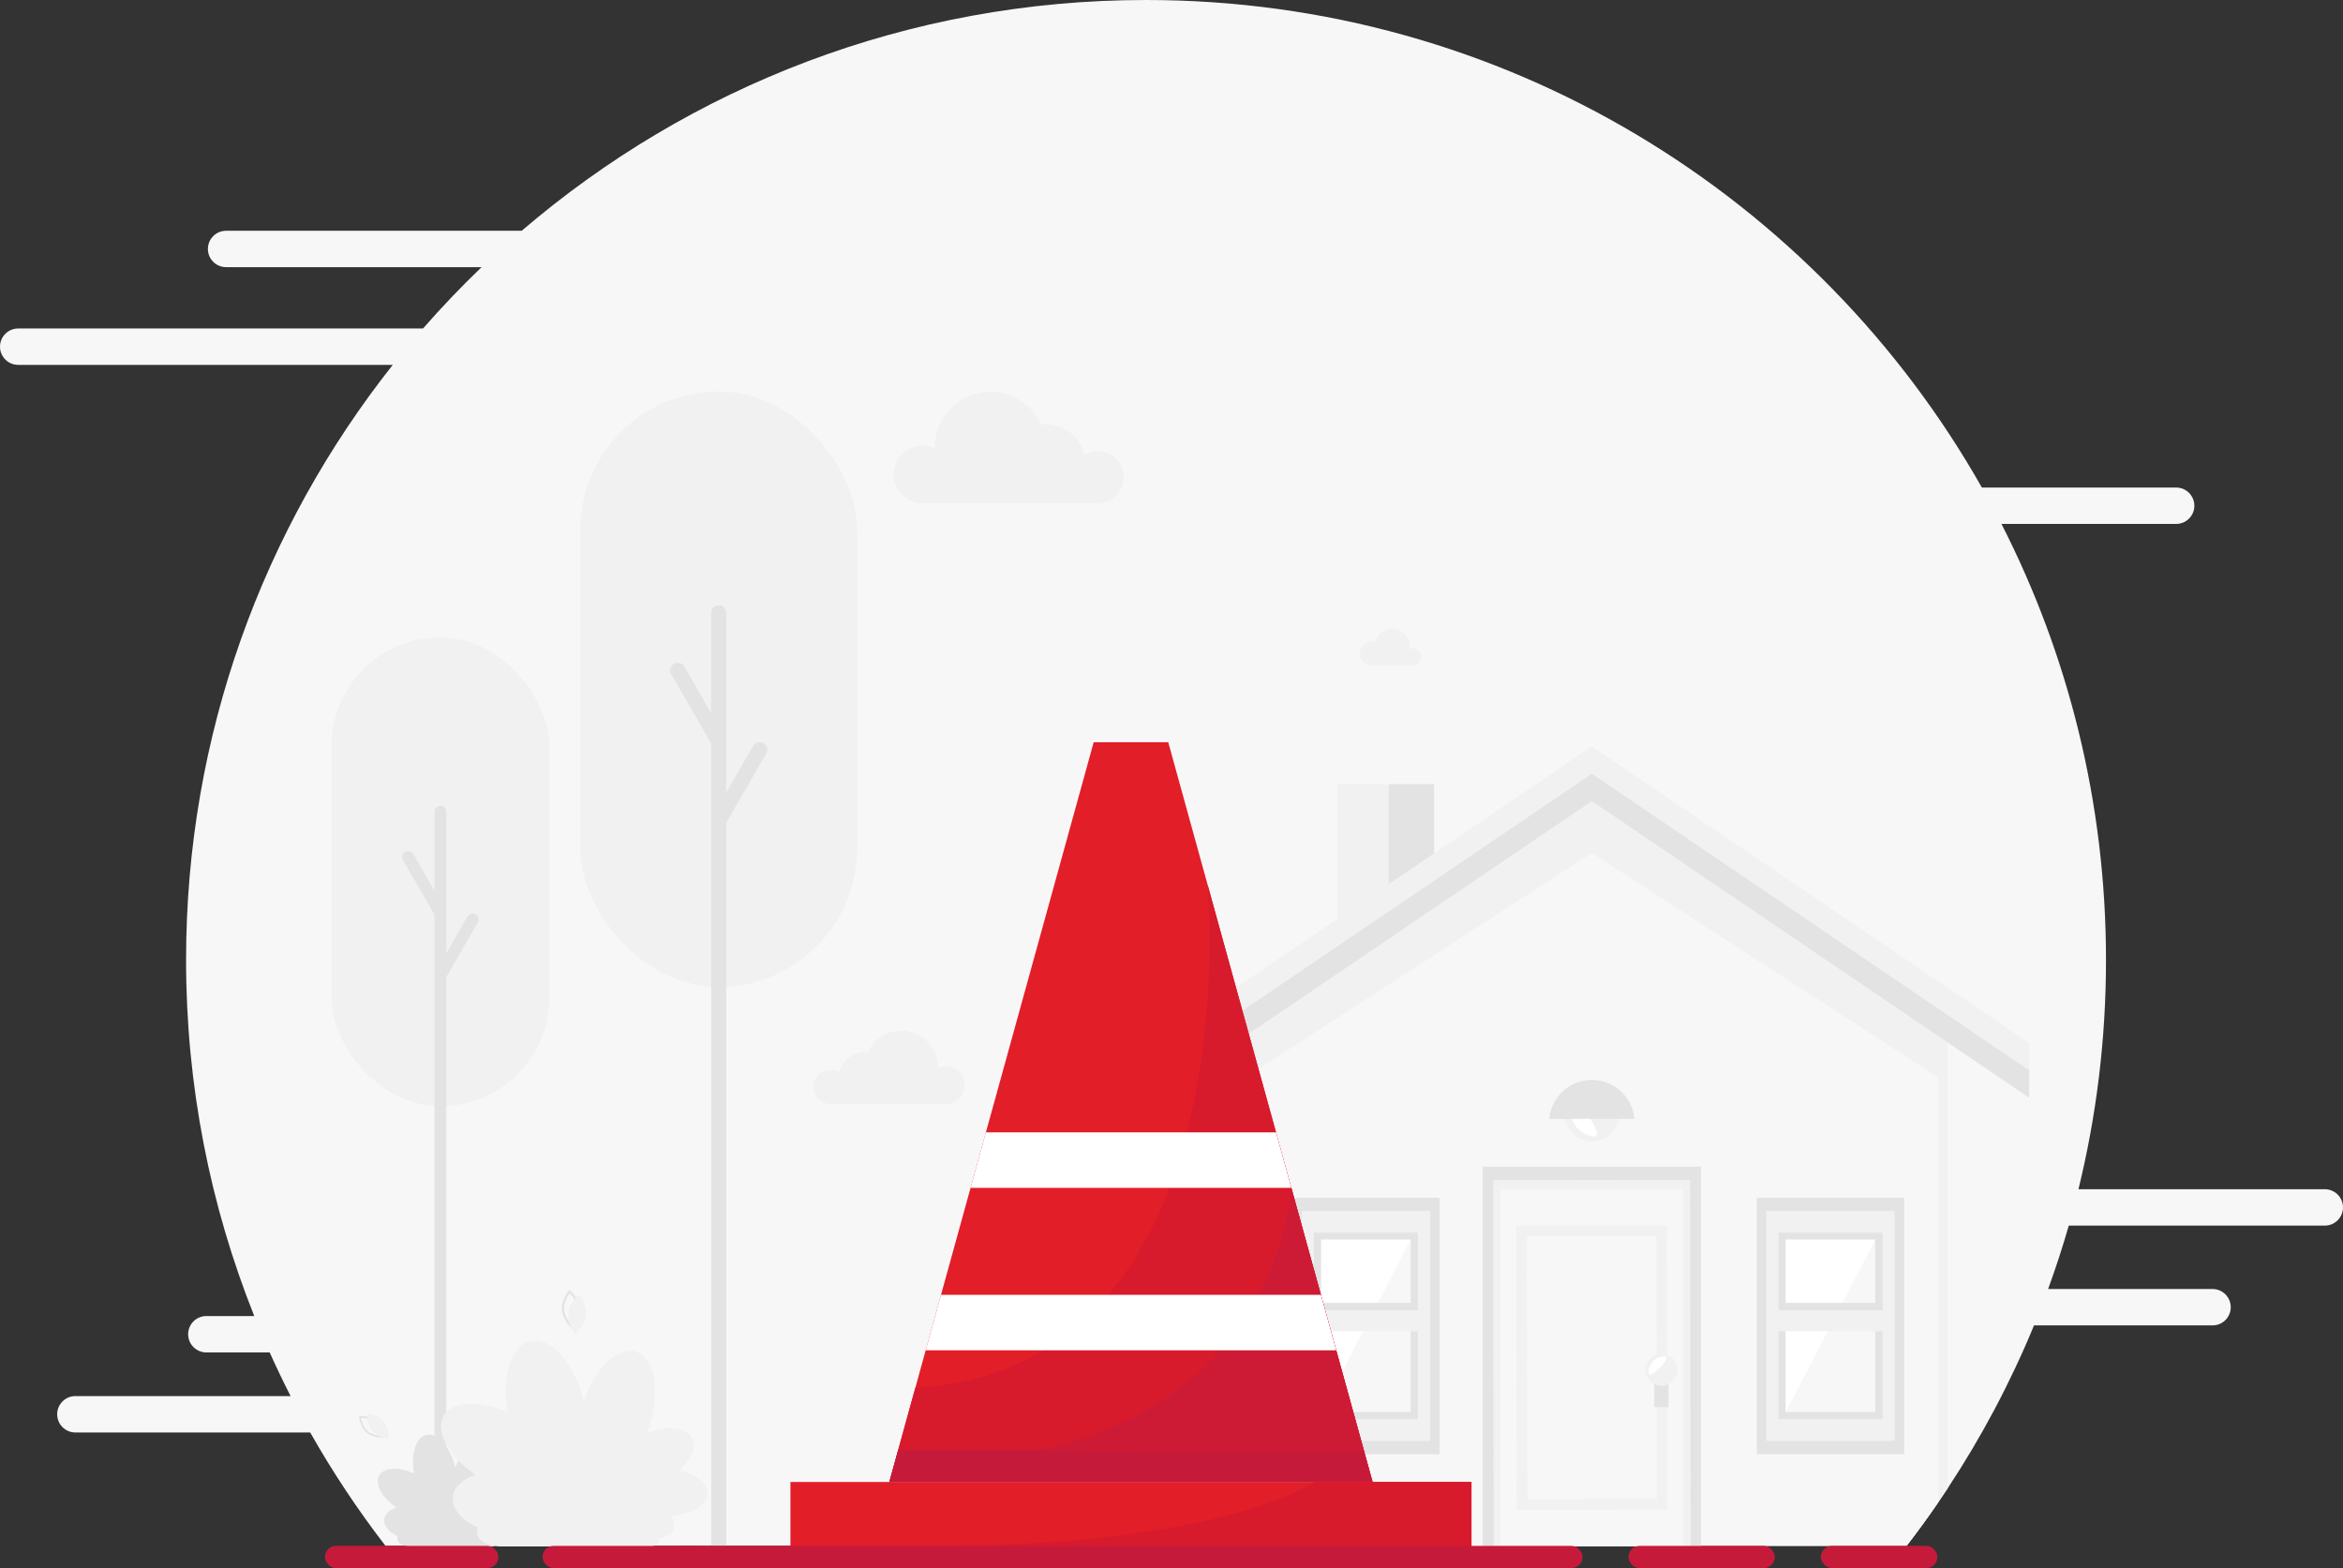 <?xml version="1.0" encoding="UTF-8"?><svg xmlns="http://www.w3.org/2000/svg" viewBox="0 0 2254 1508.46"><rect x="0" y="0" width="2254" height="1508.46" fill="#333333" stroke="none"/><defs><style>.cls-1{fill:#f8f7f7;}.cls-2{fill:#e3e3e3;}.cls-3,.cls-4{fill:#fff;}.cls-5{fill:#f1f1f1;}.cls-6{fill:#ce1b35;}.cls-7{fill:#c61a3b;}.cls-8{fill:#e21e28;}.cls-9{fill:#d81a2d;}.cls-4{mix-blend-mode:soft-light;}.cls-10{isolation:isolate;}</style></defs><g class="cls-10"><g id="Layer_2"><g id="_ëÎÓÈ_1"><g><path class="cls-1" d="M2254,1161.5c0,9.66-7.83,17.5-17.5,17.5h-246.31c-5.93,20.64-12.56,40.98-19.87,61h158.18c4.84,0,9.21,1.96,12.38,5.13,3.16,3.17,5.12,7.54,5.12,12.37,0,9.66-7.83,17.5-17.5,17.5h-171.76c-22.71,55.12-50.59,107.57-83.06,156.73-2.94,4.47-5.93,8.91-8.97,13.33-9.78,14.28-19.96,28.26-30.51,41.94H370.8c-26.6-34.48-50.81-70.9-72.39-109H72.5c-4.83,0-9.2-1.96-12.37-5.12-3.17-3.17-5.13-7.54-5.13-12.38,0-9.67,7.84-17.5,17.5-17.5h207.07c-7.05-13.8-13.76-27.81-20.13-42h-60.94c-4.83,0-9.2-1.96-12.37-5.12-3.17-3.17-5.13-7.54-5.13-12.38,0-9.66,7.84-17.5,17.5-17.5h46.11c-42.32-105.91-65.61-221.49-65.61-342.5,0-216.25,74.34-415.12,198.84-572.5H17.5c-4.83,0-9.2-1.96-12.37-5.13s-5.13-7.54-5.13-12.37c0-9.66,7.84-17.5,17.5-17.5H406.95c17.91-20.48,36.7-40.17,56.33-59H217.5c-4.83,0-9.2-1.96-12.37-5.13s-5.13-7.54-5.13-12.37c0-9.66,7.84-17.5,17.5-17.5H501.88C663.36,83.61,873.16,0,1102.5,0c344.8,0,645.46,188.98,804.08,469h186.92c4.84,0,9.21,1.96,12.38,5.13,3.16,3.17,5.12,7.54,5.12,12.37,0,9.66-7.83,17.5-17.5,17.5h-168.07c64.3,125.88,100.57,268.45,100.57,419.5,0,75.99-9.18,149.84-26.49,220.5h236.99c4.84,0,9.21,1.96,12.38,5.13,3.16,3.17,5.12,7.54,5.12,12.37Z"/><g><g><rect class="cls-5" x="318.78" y="613.15" width="209.71" height="451.08" rx="104.86" ry="104.86"/><path class="cls-2" d="M429.36,1487.47h-11.44V780.86c0-3.16,2.56-5.72,5.72-5.72h0c3.16,0,5.72,2.56,5.72,5.72v706.61Z"/><path class="cls-2" d="M429.36,876.63l-31.81-55.1c-1.58-2.74-5.08-3.67-7.81-2.09-2.74,1.58-3.67,5.08-2.09,7.81l31.81,55.1,9.91-5.72Z"/><path class="cls-2" d="M427.82,942.53l31.81-55.1c1.58-2.74,.64-6.23-2.09-7.81-2.74-1.58-6.23-.64-7.81,2.09l-31.81,55.1,9.91,5.72Z"/></g><g><rect class="cls-5" x="558.25" y="376.57" width="266.3" height="572.81" rx="133.15" ry="133.15"/><path class="cls-2" d="M698.66,1486.83h-14.53V589.54c0-4.01,3.25-7.26,7.26-7.26h0c4.01,0,7.26,3.25,7.26,7.26v897.29Z"/><path class="cls-2" d="M698.66,711.15l-40.39-69.96c-2.01-3.47-6.45-4.66-9.92-2.66-3.47,2.01-4.66,6.45-2.66,9.92l40.39,69.96,12.58-7.26Z"/><path class="cls-2" d="M696.72,794.84l40.39-69.96c2.01-3.47,.82-7.92-2.66-9.92-3.47-2.01-7.92-.82-9.92,2.66l-40.39,69.96,12.58,7.26Z"/></g></g><g><path class="cls-2" d="M488.32,1447.81c6.11-5.74,8.9-12.3,6.49-16.91-2.98-5.71-12.96-6.59-23.61-2.57,.54-1.39,1.05-2.82,1.51-4.29,5.68-18.13,2.43-35.28-7.24-38.31-9.43-2.95-21.5,8.6-27.36,25.98-4.85-19.91-17.32-33.95-28.01-31.43-10.06,2.37-14.99,18.57-11.76,37.14-14.74-6.51-28.97-5.99-33.5,1.86-4.69,8.13,2.62,21.32,16.54,30.94-6.6,2.21-11.14,6.26-11.76,11.33-.76,6.23,4.58,12.38,13.06,16.18-.47,1.21-.6,2.43-.32,3.6,.88,3.76,5.65,6.08,11.87,6.32v.02h.93s.05,0,.07,0h78.65v-.07c1.53-.2,2.68-.85,3.07-1.89,.26-.69,.15-1.48-.26-2.26,4.14-.4,7.26-2.04,8.28-4.77,.8-2.13,.2-4.59-1.46-7,10.75-.72,19.02-5.43,19.28-11.5,.23-5.33-5.79-10.16-14.49-12.36Z"/><path class="cls-5" d="M653.89,1414.38c11.24-10.56,16.37-22.62,11.94-31.11-5.49-10.51-23.84-12.12-43.43-4.72,1-2.55,1.93-5.18,2.78-7.89,10.44-33.34,4.48-64.88-13.32-70.46-17.35-5.43-39.53,15.82-50.31,47.77-8.93-36.62-31.85-62.43-51.5-57.81-18.5,4.35-27.57,34.15-21.62,68.3-27.11-11.97-53.27-11.02-61.6,3.42-8.63,14.95,4.81,39.21,30.42,56.89-12.14,4.07-20.49,11.51-21.63,20.84-1.4,11.46,8.43,22.77,24.02,29.75-.86,2.23-1.09,4.47-.59,6.63,1.63,6.91,10.38,11.18,21.84,11.63v.04h1.71s.09,0,.13,0h144.65v-.13c2.82-.37,4.93-1.56,5.64-3.47,.48-1.28,.27-2.72-.47-4.17,7.61-.74,13.34-3.75,15.22-8.77,1.47-3.91,.37-8.44-2.68-12.88,19.78-1.32,34.97-9.99,35.46-21.14,.42-9.81-10.65-18.68-26.65-22.74Z"/></g><g><path class="cls-5" d="M1358.95,623.51c-.86,0-1.69,.13-2.46,.37,.03-.41,.04-.82,.04-1.24,0-9.58-7.77-17.35-17.35-17.35-7.95,0-14.65,5.35-16.7,12.64-.97-.27-2-.42-3.06-.42-6.21,0-11.24,5.03-11.24,11.24s5.03,11.24,11.24,11.24c.2,0,.39,0,.59-.02v.02h38.95c4.55,0,8.24-3.69,8.24-8.24s-3.69-8.24-8.24-8.24Z"/><path class="cls-5" d="M1056.01,434.02c-4.69,0-9.08,1.3-12.83,3.54-3.88-16.79-18.92-29.31-36.89-29.31-1.58,0-3.14,.11-4.67,.3-8.37-18.66-27.11-31.65-48.88-31.65-29.58,0-53.55,23.98-53.55,53.55,0,.32,0,.63,.01,.95-3.58-1.69-7.58-2.65-11.8-2.65-15.26,0-27.63,12.37-27.63,27.63s12.37,27.63,27.63,27.63h168.61c13.8,0,24.99-11.19,24.99-24.99s-11.19-24.99-24.99-24.99Z"/><path class="cls-5" d="M799.03,1029.12c3.09,0,5.97,.85,8.44,2.33,2.55-11.04,12.44-19.28,24.27-19.28,1.04,0,2.06,.07,3.07,.2,5.51-12.27,17.83-20.82,32.16-20.82,19.46,0,35.23,15.77,35.23,35.23,0,.21,0,.41,0,.62,2.35-1.11,4.99-1.74,7.76-1.74,10.04,0,18.17,8.14,18.17,18.17s-8.14,18.17-18.17,18.17h-110.92c-9.08,0-16.44-7.36-16.44-16.44s7.36-16.44,16.44-16.44Z"/></g><g><g><path class="cls-2" d="M557.95,1258.83c-.35-4.24-2.13-7.98-3.89-10.73-.37-.59-.75-1.13-1.11-1.62-2.21-3.01-4.3-4.81-4.39-4.89l-.81-.69-.69,.81c-.07,.09-1.84,2.21-3.53,5.54-1.57,3.09-3.35,7.86-2.93,13,.42,5.13,2.95,9.55,5,12.35,1.71,2.33,3.35,3.94,4.04,4.58,.2,.19,.32,.29,.34,.31l.82,.69,.68-.82c.08-.09,1.85-2.2,3.54-5.53,1.57-3.1,3.35-7.86,2.93-13Zm-7.41,16.27c-.73-.72-1.85-1.92-3.03-3.49-2.13-2.84-4.42-6.9-4.8-11.54-.59-7.17,3.61-13.76,5.29-16.1,1.06,1.05,2.96,3.11,4.63,5.85,1.57,2.56,2.92,5.7,3.21,9.18,.58,7.18-3.61,13.77-5.3,16.1Z"/><path class="cls-5" d="M563.61,1265.04c-.96,10.5-10.18,18.24-10.18,18.24,0,0-7.67-9.28-6.71-19.78s10.19-18.24,10.19-18.24c0,0,7.67,9.28,6.71,19.78Z"/></g><g><path class="cls-2" d="M369.06,1381.92c0-.1-.18-2.41-1.12-5.41-.87-2.78-2.6-6.7-5.87-9.54-2.69-2.34-5.96-3.55-8.63-4.17-.58-.13-1.12-.24-1.63-.32-3.09-.52-5.41-.38-5.51-.37l-.89,.06,.06,.89c.01,.1,.19,2.42,1.13,5.41,.87,2.78,2.59,6.7,5.86,9.54,3.27,2.85,7.39,4.01,10.26,4.5,2.36,.39,4.27,.4,5.09,.37,.25,0,.4-.01,.42-.01l.9-.06-.07-.89Zm-15.43-5.25c-4.56-3.98-5.91-10.41-6.27-12.8,1.25,.01,3.61,.13,6.23,.8,2.44,.63,5.11,1.72,7.31,3.64,4.57,3.98,5.92,10.41,6.27,12.8-.86-.01-2.25-.07-3.88-.32-2.95-.46-6.71-1.56-9.66-4.12Z"/><path class="cls-5" d="M369.12,1367.39c5.59,6.88,4.58,16.95,4.58,16.95,0,0-10.07-1.08-15.65-7.96s-4.58-16.95-4.58-16.95c0,0,10.07,1.08,15.65,7.96Z"/></g></g></g><g><polygon class="cls-5" points="1379.59 754.36 1286.3 754.36 1286.3 913.28 1379.59 854.42 1379.59 754.36"/><polygon class="cls-2" points="1335.98 754.36 1335.98 881.93 1379.59 854.42 1379.59 754.36 1335.98 754.36"/><path class="cls-5" d="M1873.68,1002.82v428.91c-2.94,4.47-5.93,8.91-8.97,13.33-9.78,14.28-19.96,28.26-30.51,41.94h-197.8v.54h-447.33v-484.72l342.3-232.18,342.31,232.18Z"/><path class="cls-1" d="M1864.71,1036.52v408.54c-9.78,14.28-19.96,28.26-30.51,41.94h-197.8v.54h-438.38v-451.02l333.35-216.03,333.34,216.03Z"/><polygon class="cls-5" points="1531.37 718 1110.74 1003.29 1110.74 1055.94 1531.37 770.64 1952.01 1055.94 1952.01 1003.29 1531.37 718"/><polygon class="cls-2" points="1531.37 744.32 1110.74 1029.61 1110.74 1055.94 1531.37 770.64 1952.01 1055.94 1952.01 1029.61 1531.37 744.32"/><rect class="cls-2" x="1426.35" y="1122.3" width="210.05" height="365.24"/><rect class="cls-5" x="1436.63" y="1135.16" width="189.49" height="352.37" transform="translate(-1.79 2.1) rotate(-.08)"/><rect class="cls-1" x="1443.48" y="1143.73" width="175.79" height="343.81"/><path class="cls-5" d="M1603.78,1353.63l-.03-21.57-.02-14.42-.02-14.43-.17-124.35-144.68,.19,.37,273.35,144.68-.2-.13-98.57Zm-134.49,88.68l-.35-253.2,124.54-.17,.16,113.98v4.03l.02,10.69v1.03l.02,13.7,.03,21.26,.12,88.51-124.54,.17Z"/><g><rect class="cls-2" x="1591.42" y="1317.64" width="13.72" height="35.98"/><path class="cls-5" d="M1613.7,1317.64c0,8.52-6.91,15.42-15.43,15.42s-15.43-6.9-15.43-15.42,6.9-15.42,15.43-15.42,15.43,6.91,15.43,15.42Z"/><path class="cls-4" d="M1585.87,1320.34c0-8.52,6.9-15.43,15.43-15.43s-15.43,23.95-15.43,15.43Z"/></g><rect class="cls-2" x="1243.07" y="1152.22" width="141.85" height="246.63"/><rect class="cls-5" x="1252.22" y="1164.81" width="123.59" height="221.27"/><rect class="cls-2" x="1263.93" y="1185.79" width="100.16" height="179.31"/><rect class="cls-1" x="1270.96" y="1192.5" width="86.1" height="165.89"/><polygon class="cls-4" points="1357.05 1192.5 1270.96 1192.5 1270.96 1358.38 1357.05 1192.5"/><rect class="cls-2" x="1266.33" y="1253.35" width="94.84" height="20.15"/><rect class="cls-5" x="1257.09" y="1260.48" width="112.47" height="20.14"/><rect class="cls-2" x="1690.04" y="1152.22" width="141.84" height="246.63"/><rect class="cls-5" x="1699.15" y="1164.81" width="123.6" height="221.27"/><rect class="cls-2" x="1710.87" y="1185.79" width="100.16" height="179.31"/><rect class="cls-1" x="1717.91" y="1192.5" width="86.08" height="165.89"/><polygon class="cls-4" points="1803.99 1192.5 1717.91 1192.5 1717.91 1358.38 1803.99 1192.5"/><rect class="cls-2" x="1713.28" y="1253.35" width="94.83" height="20.15"/><rect class="cls-5" x="1704.04" y="1260.48" width="112.47" height="20.14"/><g><g><path class="cls-5" d="M1535.28,1045.78c14.33,2.16,24.22,15.53,22.06,29.87-2.17,14.34-15.53,24.21-29.86,22.06-14.35-2.17-24.22-15.53-22.07-29.88,2.16-14.34,15.53-24.21,29.87-22.05Z"/><path class="cls-4" d="M1532.77,1093.31c-14.33-2.16-24.2-15.53-22.06-29.86,2.17-14.35,36.4,32,22.06,29.86Z"/></g><path class="cls-2" d="M1572.42,1076.36c-2.03-21.01-19.52-37.49-41.05-37.49s-39.02,16.49-41.04,37.49h82.09Z"/></g></g><g><g><polygon class="cls-8" points="1320.46 1425.62 855.54 1425.62 864 1394.99 880.52 1335.19 890.52 1298.98 905.27 1245.6 933.7 1142.69 948.45 1089.3 1052.14 714 1123.86 714 1161.86 851.54 1227.55 1089.3 1242.3 1142.69 1270.73 1245.6 1285.48 1298.98 1312 1394.99 1320.46 1425.62"/><path class="cls-9" d="M1320.46,1425.62h-464.92l8.46-30.63,16.52-59.8c323.98-19.14,281.35-483.64,281.35-483.64l150.14,543.45,8.46,30.63Z"/><rect class="cls-8" x="760.41" y="1425.62" width="655.17" height="62.29"/><polygon class="cls-7" points="1320.46 1425.62 855.54 1425.62 864 1394.99 1312 1394.99 1320.46 1425.62"/><path class="cls-6" d="M1242.3,1142.69s-9.74,205.47-245.81,252.47l315.52-.17-69.71-252.3Z"/><polygon class="cls-3" points="1242.3 1142.69 933.7 1142.69 948.45 1089.3 1227.55 1089.3 1242.3 1142.69"/><polygon class="cls-3" points="1285.48 1298.98 890.52 1298.98 905.27 1245.6 1270.73 1245.6 1285.48 1298.98"/><path class="cls-9" d="M1264.04,1425.62s-86.84,65.56-408.5,62.29h560.05v-62.29h-151.54Z"/></g><g><rect class="cls-7" x="644.49" y="1487.1" width="877.89" height="21.36" rx="10.53" ry="10.53"/><rect class="cls-7" x="521.98" y="1487.1" width="159.81" height="21.36" rx="10.53" ry="10.53"/><rect class="cls-7" x="312.59" y="1487.1" width="166.84" height="21.36" rx="10.53" ry="10.53"/><rect class="cls-7" x="1566.63" y="1487.1" width="140.72" height="21.36" rx="10.53" ry="10.53"/><rect class="cls-7" x="1751.71" y="1487.1" width="112.08" height="21.36" rx="10.53" ry="10.53"/></g></g></g></g></g></svg>